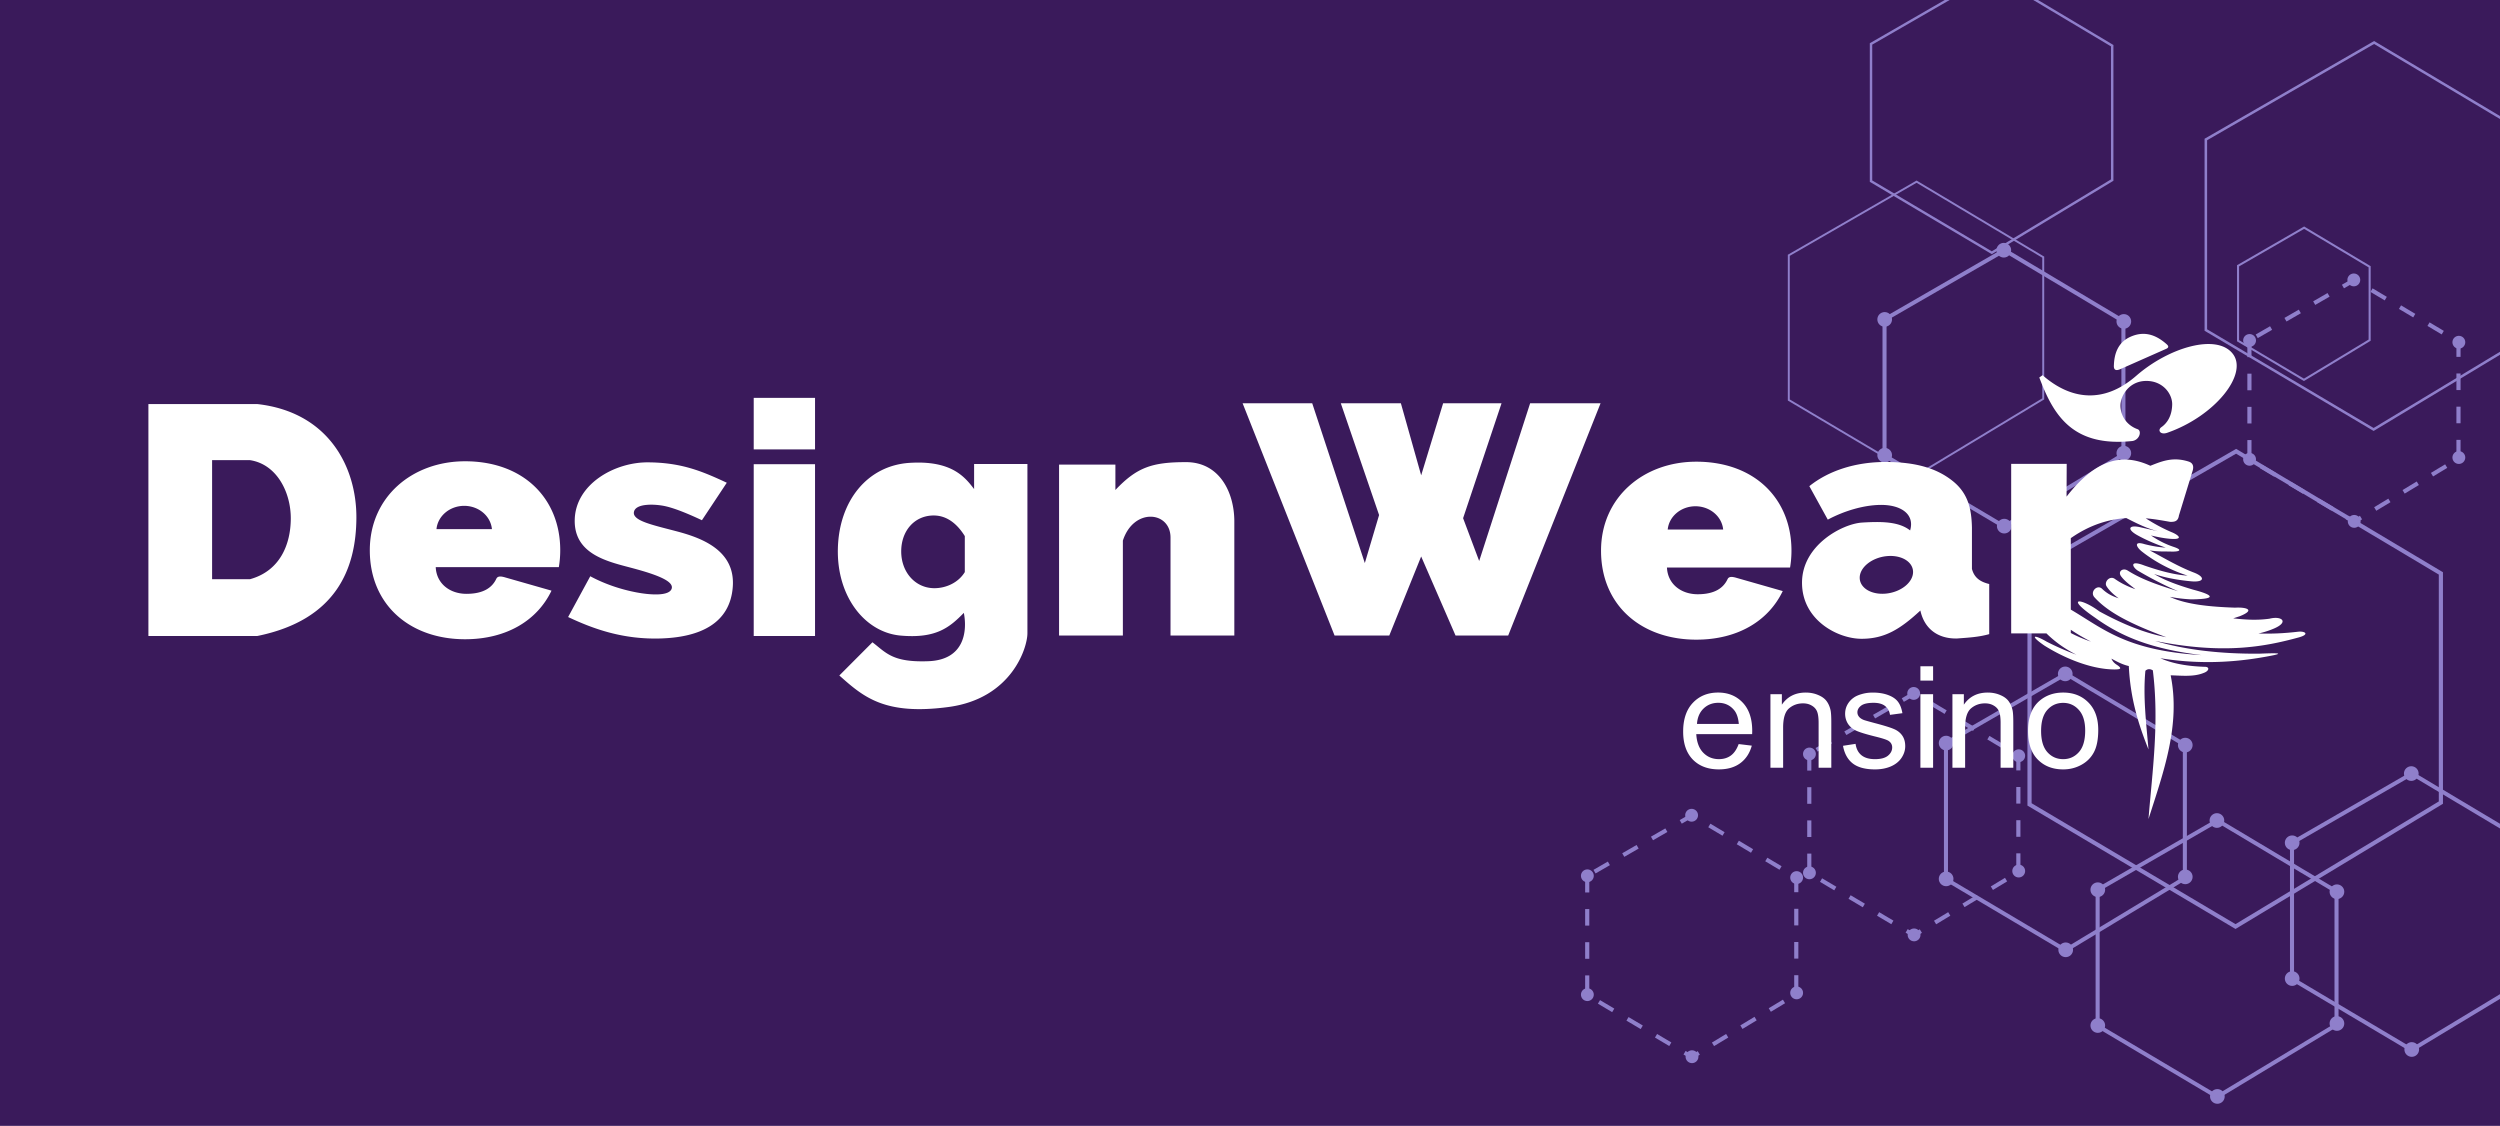 <?xml version="1.0" encoding="UTF-8" standalone="no"?>
<!-- Created with Inkscape (http://www.inkscape.org/) -->

<svg
   width="1299"
   height="585"
   viewBox="0 0 1299 585"
   version="1.1"
   id="svg1"
   xml:space="preserve"
   xmlns:xlink="http://www.w3.org/1999/xlink"
   xmlns="http://www.w3.org/2000/svg"
   xmlns:svg="http://www.w3.org/2000/svg"><defs
     id="defs1"><linearGradient
       id="linearGradient364"><stop
         style="stop-color:#7b5ec6;stop-opacity:1;"
         offset="0"
         id="stop364" /><stop
         style="stop-color:#7b5ec6;stop-opacity:0;"
         offset="1"
         id="stop365" /></linearGradient><linearGradient
       xlink:href="#linearGradient364"
       id="linearGradient365"
       x1="0"
       y1="-3.8286302e-08"
       x2="0"
       y2="52.136"
       gradientUnits="userSpaceOnUse"
       gradientTransform="matrix(3.78,0,0,5.466,1008.274,-962.731)" /><linearGradient
       xlink:href="#linearGradient364"
       id="linearGradient366"
       gradientUnits="userSpaceOnUse"
       gradientTransform="matrix(3.78,0,0,5.466,-1764.665,-704.208)"
       x1="0"
       y1="-3.8286302e-08"
       x2="0"
       y2="52.136" /></defs><rect
     style="fill:#3a1a5b;fill-opacity:1;stroke-width:5.287"
     id="rect1"
     width="1299.861"
     height="585.011"
     x="-4.2578126e-06"
     y="0" /><g
     id="g1"
     transform="translate(777.347,-74.78)"><g
       id="g2-0-3-9"
       transform="matrix(3.78,0,0,3.78,469.075,-135.718)"><circle
         style="fill:#8f7fcb;fill-opacity:1;stroke-width:1.296"
         id="path1-9-0-6-9"
         cx="17.099"
         cy="52.553"
         r="0.959" /><circle
         style="fill:#8f7fcb;fill-opacity:1;stroke-width:1.296"
         id="path1-8-2-2-8"
         cx="48.319"
         cy="52.817"
         r="0.959" /><circle
         style="fill:#8f7fcb;fill-opacity:1;stroke-width:1.296"
         id="path1-81-4-4-1"
         cx="48.319"
         cy="70.015"
         r="0.959" /><circle
         style="fill:#8f7fcb;fill-opacity:1;stroke-width:1.296"
         id="path1-1-4-6-2"
         cx="32.709"
         cy="79.54"
         r="0.959" /><circle
         style="fill:#8f7fcb;fill-opacity:1;stroke-width:1.296"
         id="path1-4-3-0-0"
         cx="17.099"
         cy="70.28"
         r="0.959" /><circle
         style="fill:#8f7fcb;fill-opacity:1;stroke-width:1.296"
         id="path1-5-1-9"
         cx="32.65"
         cy="43.518"
         r="0.959" /><path
         style="fill:none;fill-opacity:1;stroke:#8f7fcb;stroke-width:0.529;stroke-dasharray:none;stroke-opacity:1"
         d="m 17.078,52.56 v 17.763 l 15.617,9.27 15.571,-9.407 V 52.788 L 32.741,43.518 Z"
         id="path2-5-9-4" /></g><g
       id="g2-0-3-2"
       transform="matrix(3.98,0,0,3.98,133.882,31.589)"><circle
         style="fill:#8f7fcb;fill-opacity:1;stroke-width:1.296"
         id="path1-9-0-6-59"
         cx="17.099"
         cy="52.553"
         r="0.959" /><circle
         style="fill:#8f7fcb;fill-opacity:1;stroke-width:1.296"
         id="path1-8-2-2-17"
         cx="48.319"
         cy="52.817"
         r="0.959" /><circle
         style="fill:#8f7fcb;fill-opacity:1;stroke-width:1.296"
         id="path1-81-4-4-2"
         cx="48.319"
         cy="70.015"
         r="0.959" /><circle
         style="fill:#8f7fcb;fill-opacity:1;stroke-width:1.296"
         id="path1-1-4-6-7"
         cx="32.709"
         cy="79.54"
         r="0.959" /><circle
         style="fill:#8f7fcb;fill-opacity:1;stroke-width:1.296"
         id="path1-4-3-0-03"
         cx="17.099"
         cy="70.28"
         r="0.959" /><circle
         style="fill:#8f7fcb;fill-opacity:1;stroke-width:1.296"
         id="path1-5-1-72"
         cx="32.65"
         cy="43.518"
         r="0.959" /><path
         style="fill:none;fill-opacity:1;stroke:#8f7fcb;stroke-width:0.529;stroke-dasharray:none;stroke-opacity:1"
         d="m 17.078,52.56 v 17.763 l 15.617,9.27 15.571,-9.407 V 52.788 L 32.741,43.518 Z"
         id="path2-5-9-01" /></g><g
       id="g2-0-3-2-8"
       transform="matrix(3.98,0,0,3.98,244.613,327.918)"><circle
         style="fill:#8f7fcb;fill-opacity:1;stroke-width:1.296"
         id="path1-9-0-6-59-6"
         cx="17.099"
         cy="52.553"
         r="0.959" /><circle
         style="fill:#8f7fcb;fill-opacity:1;stroke-width:1.296"
         id="path1-8-2-2-17-50"
         cx="48.319"
         cy="52.817"
         r="0.959" /><circle
         style="fill:#8f7fcb;fill-opacity:1;stroke-width:1.296"
         id="path1-81-4-4-2-9"
         cx="48.319"
         cy="70.015"
         r="0.959" /><circle
         style="fill:#8f7fcb;fill-opacity:1;stroke-width:1.296"
         id="path1-1-4-6-7-0"
         cx="32.709"
         cy="79.54"
         r="0.959" /><circle
         style="fill:#8f7fcb;fill-opacity:1;stroke-width:1.296"
         id="path1-4-3-0-03-0"
         cx="17.099"
         cy="70.28"
         r="0.959" /><circle
         style="fill:#8f7fcb;fill-opacity:1;stroke-width:1.296"
         id="path1-5-1-72-6"
         cx="32.65"
         cy="43.518"
         r="0.959" /><path
         style="fill:none;fill-opacity:1;stroke:#8f7fcb;stroke-width:0.529;stroke-dasharray:none;stroke-opacity:1"
         d="m 17.078,52.56 v 17.763 l 15.617,9.27 15.571,-9.407 V 52.788 L 32.741,43.518 Z"
         id="path2-5-9-01-1" /></g><g
       id="g2-0-3-2-8-3"
       transform="matrix(3.98,0,0,3.98,345.613,303.525)"><circle
         style="fill:#8f7fcb;fill-opacity:1;stroke-width:1.296"
         id="path1-9-0-6-59-6-4"
         cx="17.099"
         cy="52.553"
         r="0.959" /><circle
         style="fill:#8f7fcb;fill-opacity:1;stroke-width:1.296"
         id="path1-8-2-2-17-50-4"
         cx="48.319"
         cy="52.817"
         r="0.959" /><circle
         style="fill:#8f7fcb;fill-opacity:1;stroke-width:1.296"
         id="path1-81-4-4-2-9-6"
         cx="48.319"
         cy="70.015"
         r="0.959" /><circle
         style="fill:#8f7fcb;fill-opacity:1;stroke-width:1.296"
         id="path1-1-4-6-7-0-0"
         cx="32.709"
         cy="79.54"
         r="0.959" /><circle
         style="fill:#8f7fcb;fill-opacity:1;stroke-width:1.296"
         id="path1-4-3-0-03-0-6"
         cx="17.099"
         cy="70.28"
         r="0.959" /><circle
         style="fill:#8f7fcb;fill-opacity:1;stroke-width:1.296"
         id="path1-5-1-72-6-6"
         cx="32.65"
         cy="43.518"
         r="0.959" /><path
         style="fill:none;fill-opacity:1;stroke:#8f7fcb;stroke-width:0.529;stroke-dasharray:none;stroke-opacity:1"
         d="m 17.078,52.56 v 17.763 l 15.617,9.27 15.571,-9.407 V 52.788 L 32.741,43.518 Z"
         id="path2-5-9-01-1-1" /></g><g
       id="g2-0-3-2-7"
       transform="matrix(3.98,0,0,3.98,165.809,251.729)"><circle
         style="fill:#8f7fcb;fill-opacity:1;stroke-width:1.296"
         id="path1-9-0-6-59-9"
         cx="17.099"
         cy="52.553"
         r="0.959" /><circle
         style="fill:#8f7fcb;fill-opacity:1;stroke-width:1.296"
         id="path1-8-2-2-17-5"
         cx="48.319"
         cy="52.817"
         r="0.959" /><circle
         style="fill:#8f7fcb;fill-opacity:1;stroke-width:1.296"
         id="path1-81-4-4-2-4"
         cx="48.319"
         cy="70.015"
         r="0.959" /><circle
         style="fill:#8f7fcb;fill-opacity:1;stroke-width:1.296"
         id="path1-1-4-6-7-3"
         cx="32.709"
         cy="79.54"
         r="0.959" /><circle
         style="fill:#8f7fcb;fill-opacity:1;stroke-width:1.296"
         id="path1-4-3-0-03-1"
         cx="17.099"
         cy="70.28"
         r="0.959" /><circle
         style="fill:#8f7fcb;fill-opacity:1;stroke-width:1.296"
         id="path1-5-1-72-2"
         cx="32.65"
         cy="43.518"
         r="0.959" /><path
         style="fill:none;fill-opacity:1;stroke:#8f7fcb;stroke-width:0.529;stroke-dasharray:none;stroke-opacity:1"
         d="m 17.078,52.56 v 17.763 l 15.617,9.27 15.571,-9.407 V 52.788 L 32.741,43.518 Z"
         id="path2-5-9-01-3" /></g><g
       id="g2-0-3-73-7"
       transform="matrix(3.483,0,0,3.483,331.974,68.648)"
       style="stroke-width:1.169"><circle
         style="fill:#8f7fcb;fill-opacity:1;stroke-width:1.516"
         id="path1-9-0-6-26-5"
         cx="17.099"
         cy="52.553"
         r="0.959" /><circle
         style="fill:#8f7fcb;fill-opacity:1;stroke-width:1.516"
         id="path1-8-2-2-0-45"
         cx="48.319"
         cy="52.817"
         r="0.959" /><circle
         style="fill:#8f7fcb;fill-opacity:1;stroke-width:1.516"
         id="path1-81-4-4-6-1"
         cx="48.319"
         cy="70.015"
         r="0.959" /><circle
         style="fill:#8f7fcb;fill-opacity:1;stroke-width:1.516"
         id="path1-1-4-6-1-9"
         cx="32.709"
         cy="79.54"
         r="0.959" /><circle
         style="fill:#8f7fcb;fill-opacity:1;stroke-width:1.516"
         id="path1-4-3-0-6-8"
         cx="17.099"
         cy="70.28"
         r="0.959" /><circle
         style="fill:#8f7fcb;fill-opacity:1;stroke-width:1.516"
         id="path1-5-1-5-7"
         cx="32.65"
         cy="43.518"
         r="0.959" /><path
         style="fill:none;fill-opacity:1;stroke:#8f7fcb;stroke-width:0.619;stroke-dasharray:2.475, 2.475;stroke-dashoffset:0;stroke-opacity:1"
         d="m 17.078,52.56 v 17.763 l 15.617,9.27 15.571,-9.407 V 52.788 L 32.741,43.518 Z"
         id="path2-5-9-9-5" /></g><g
       id="g2-0-3-73-7-1"
       transform="matrix(3.483,0,0,3.483,103.281,283.512)"
       style="stroke-width:1.169"><circle
         style="fill:#8f7fcb;fill-opacity:1;stroke-width:1.516"
         id="path1-9-0-6-26-5-3"
         cx="17.099"
         cy="52.553"
         r="0.959" /><circle
         style="fill:#8f7fcb;fill-opacity:1;stroke-width:1.516"
         id="path1-8-2-2-0-45-8"
         cx="48.319"
         cy="52.817"
         r="0.959" /><circle
         style="fill:#8f7fcb;fill-opacity:1;stroke-width:1.516"
         id="path1-81-4-4-6-1-7"
         cx="48.319"
         cy="70.015"
         r="0.959" /><circle
         style="fill:#8f7fcb;fill-opacity:1;stroke-width:1.516"
         id="path1-1-4-6-1-9-4"
         cx="32.709"
         cy="79.54"
         r="0.959" /><circle
         style="fill:#8f7fcb;fill-opacity:1;stroke-width:1.516"
         id="path1-4-3-0-6-8-2"
         cx="17.099"
         cy="70.28"
         r="0.959" /><circle
         style="fill:#8f7fcb;fill-opacity:1;stroke-width:1.516"
         id="path1-5-1-5-7-7"
         cx="32.65"
         cy="43.518"
         r="0.959" /><path
         style="fill:none;fill-opacity:1;stroke:#8f7fcb;stroke-width:0.619;stroke-dasharray:2.475, 2.475;stroke-dashoffset:0;stroke-opacity:1"
         d="m 17.078,52.56 v 17.763 l 15.617,9.27 15.571,-9.407 V 52.788 L 32.741,43.518 Z"
         id="path2-5-9-9-5-7" /></g><g
       id="g2-0-3-73-7-1-9"
       transform="matrix(3.483,0,0,3.483,-12.108,346.81)"
       style="stroke-width:1.169"><circle
         style="fill:#8f7fcb;fill-opacity:1;stroke-width:1.516"
         id="path1-9-0-6-26-5-3-8"
         cx="17.099"
         cy="52.553"
         r="0.959" /><circle
         style="fill:#8f7fcb;fill-opacity:1;stroke-width:1.516"
         id="path1-8-2-2-0-45-8-6"
         cx="48.319"
         cy="52.817"
         r="0.959" /><circle
         style="fill:#8f7fcb;fill-opacity:1;stroke-width:1.516"
         id="path1-81-4-4-6-1-7-5"
         cx="48.319"
         cy="70.015"
         r="0.959" /><circle
         style="fill:#8f7fcb;fill-opacity:1;stroke-width:1.516"
         id="path1-1-4-6-1-9-4-0"
         cx="32.709"
         cy="79.54"
         r="0.959" /><circle
         style="fill:#8f7fcb;fill-opacity:1;stroke-width:1.516"
         id="path1-4-3-0-6-8-2-2"
         cx="17.099"
         cy="70.28"
         r="0.959" /><circle
         style="fill:#8f7fcb;fill-opacity:1;stroke-width:1.516"
         id="path1-5-1-5-7-7-8"
         cx="32.65"
         cy="43.518"
         r="0.959" /><path
         style="fill:none;fill-opacity:1;stroke:#8f7fcb;stroke-width:0.619;stroke-dasharray:2.475, 2.475;stroke-dashoffset:0;stroke-opacity:1"
         d="m 17.078,52.56 v 17.763 l 15.617,9.27 15.571,-9.407 V 52.788 L 32.741,43.518 Z"
         id="path2-5-9-9-5-7-6" /></g><g
       id="g2-0-3-73-7-4"
       transform="matrix(3.483,0,0,3.483,480.227,67.49)"
       style="stroke-width:1.169"><circle
         style="fill:#8f7fcb;fill-opacity:1;stroke-width:1.516"
         id="path1-9-0-6-26-5-2"
         cx="17.099"
         cy="52.553"
         r="0.959" /><circle
         style="fill:#8f7fcb;fill-opacity:1;stroke-width:1.516"
         id="path1-8-2-2-0-45-3"
         cx="48.319"
         cy="52.817"
         r="0.959" /><circle
         style="fill:#8f7fcb;fill-opacity:1;stroke-width:1.516"
         id="path1-81-4-4-6-1-2"
         cx="48.319"
         cy="70.015"
         r="0.959" /><circle
         style="fill:#8f7fcb;fill-opacity:1;stroke-width:1.516"
         id="path1-1-4-6-1-9-2"
         cx="32.709"
         cy="79.54"
         r="0.959" /><circle
         style="fill:#8f7fcb;fill-opacity:1;stroke-width:1.516"
         id="path1-4-3-0-6-8-1"
         cx="17.099"
         cy="70.28"
         r="0.959" /><circle
         style="fill:#8f7fcb;fill-opacity:1;stroke-width:1.516"
         id="path1-5-1-5-7-6"
         cx="32.65"
         cy="43.518"
         r="0.959" /><path
         style="fill:none;fill-opacity:1;stroke:#8f7fcb;stroke-width:0.619;stroke-dasharray:2.475, 2.475;stroke-dashoffset:0;stroke-opacity:1"
         d="m 17.078,52.56 v 17.763 l 15.617,9.27 15.571,-9.407 V 52.788 L 32.741,43.518 Z"
         id="path2-5-9-9-5-8" /></g><path
       style="fill:none;fill-opacity:1;stroke:#8f7fcb;stroke-width:1.075;stroke-dasharray:none;stroke-opacity:1"
       d="m 385.542,212.893 v 38.931 l 34.237,20.316 34.137,-20.617 v -38.131 l -34.036,-20.316 z"
       id="path2-1-9-2-0" /><path
       style="fill:none;fill-opacity:1;stroke:#8f7fcb;stroke-width:1.267;stroke-dasharray:none;stroke-opacity:1"
       d="m 194.834,97.603 v 71.297 l 62.751,37.206 62.567,-37.756 V 98.519 L 257.768,61.313 Z"
       id="path2-1-9-2-0-0-0" /><path
       style="fill:none;fill-opacity:1;stroke:#8f7fcb;stroke-width:2.923;stroke-dasharray:none;stroke-opacity:1"
       d="m 534.186,353.571 v 164.436 l 144.726,85.811 144.303,-87.079 V 355.685 l -143.88,-85.811 z"
       id="path2-1-9-2-0-0-0-6" /><path
       style="fill:none;fill-opacity:1;stroke:#8f7fcb;stroke-width:2.161;stroke-dasharray:none;stroke-opacity:1"
       d="m 277.195,371.155 v 121.601 l 107.025,63.458 106.712,-64.395 V 372.718 l -106.399,-63.458 z"
       id="path2-1-9-2-0-0-0-1" /><path
       style="fill:none;fill-opacity:1;stroke:#8f7fcb;stroke-width:1.329;stroke-dasharray:none;stroke-opacity:1"
       d="m 368.805,147.259 v 99.006 l 87.18,51.667 86.925,-52.43 V 148.531 L 456.24,96.865 Z"
       id="path2-1-9-2-0-0-0-8-5-5" /><path
       style="fill:none;fill-opacity:1;stroke:#8f7fcb;stroke-width:1.009;stroke-dasharray:none;stroke-opacity:1"
       d="m 152.108,207.434 v 75.181 l 66.2,39.233 66.007,-39.813 v -73.635 l -65.813,-39.233 z"
       id="path2-1-9-2-0-0-0-8-5-5-7" /><path
       style="fill:none;fill-opacity:1;stroke:#8f7fcb;stroke-width:1.009;stroke-dasharray:none;stroke-opacity:1"
       d="m 95.639,-44.148 v 75.181 l 66.2,39.233 66.007,-39.813 v -73.635 l -65.813,-39.233 z"
       id="path2-1-9-2-0-0-0-8-5-5-7-2" /></g><path
     id="rect9"
     style="fill:#ffffff;fill-opacity:1;stroke-width:6.116"
     d="m 77.111,209.953 v 120.501 h 56.617 c 41.12,-8.375 51.332,-35.107 51.453,-61.427 0.12,-26.321 -14.422,-54.897 -51.453,-59.073 z m 33.096,29.145 h 19.699 c 14.01,2.144 21.233,16.814 21.188,30.325 -0.046,13.511 -5.631,27.232 -21.188,31.531 h -19.699 z m 440.082,2.318 v 88.824 h 33.152 v -49.335 c 5.602,-17.276 24.743,-15.314 24.757,-1.605 v 50.94 h 33.154 v -59.32 c 0.004,-14.891 -7.569,-30.799 -25.086,-30.79 -17.517,0.009 -25.472,2.592 -36.706,14.473 v -13.187 z m -185.568,28.895 12.917,-19.477 c -12.863,-6.01 -23.627,-10.51 -41.01,-10.595 -17.383,-0.084 -37.454,11.305 -37.996,29.643 -0.542,18.339 17.481,21.975 30.139,25.363 12.657,3.388 21.413,6.762 20.236,10.595 -1.177,3.832 -10.383,3.492 -18.514,1.926 -8.131,-1.565 -16.527,-4.403 -23.788,-8.347 l -11.517,21.189 c 12.86,6.059 28.33,11.79 48.33,11.13 19.999,-0.66 35.895,-7.666 37.243,-26.968 1.348,-19.302 -17.091,-25.518 -29.493,-28.787 -12.402,-3.269 -22.756,-5.409 -21.871,-9.995 0.885,-4.586 11.008,-4.154 16.381,-2.954 5.373,1.201 12.752,4.363 18.944,7.277 z m 111.834,-29.953 c -1.245,0.01 -2.545,0.058 -3.903,0.143 -21.721,1.365 -36.662,19.44 -37.296,44.494 -0.634,25.054 14.126,43.606 32.577,45.252 18.451,1.647 25.496,-4.251 32.879,-11.805 1.866,9.621 0.245,24.422 -18.418,25.122 -18.662,0.7 -21.881,-4.344 -29.076,-9.836 l -17.202,17.253 c 12.628,11.282 23.621,20.78 56.646,16.391 33.025,-4.389 41.183,-31.002 41.082,-38.488 v -87.778 h -27.704 v 13.014 c -4.517,-5.93 -10.906,-13.913 -29.585,-13.762 z m 8.622,27.491 c 7.101,0 12.406,4.695 16.135,10.713 v 18.692 c -3.328,5.49 -9.726,8.369 -15.784,8.373 -9.946,-10e-4 -17.259,-8.317 -17.258,-19.103 4.3e-4,-10.785 6.962,-18.673 16.907,-18.675 z m -93.547,-26.646 h 31.861 v 89.251 h -31.861 z m 0,-34.459 h 31.861 v 26.754 h -31.861 z m 588.229,33.302 c -15.91,-0.036 -29.881,4.635 -39.73,12.564 l 9.589,17.403 c 8.917,-4.775 18.939,-7.536 27.171,-7.659 11.047,-0.165 18.078,4.958 15.604,13.259 -5.788,-4.595 -14.766,-4.723 -24.964,-4.086 -10.198,0.637 -31.15,11.692 -31.205,31.178 -0.056,19.485 18.52,29.141 30.747,29.208 12.227,0.067 20.369,-5.077 30.75,-14.68 2.067,9.479 9.1,14.734 19.029,14.53 5.582,-0.438 11.162,-0.675 16.744,-2.272 v -26.03 c -4.118,-1.027 -7.681,-2.842 -8.982,-7.87 v -21.491 c -0.227,-9.675 -1.963,-17.769 -10.047,-24.214 -8.084,-6.445 -18.796,-9.802 -34.706,-9.839 z m 2.119,48.828 a 9.604,14.013 78.249 0 1 12.049,8.325 9.604,14.013 78.249 0 1 -13.86,11.212 9.604,14.013 78.249 0 1 -13.86,-8.213 9.604,14.013 78.249 0 1 13.86,-11.212 9.604,14.013 78.249 0 1 1.81,-0.112 z m -740.356,-49.194 c -27.323,0 -49.472,18.431 -49.472,46.236 0,28.562 21.083,46.236 49.472,46.236 21.662,0 37.587,-9.845 44.941,-25.251 l -23.933,-6.835 c -2.756,-0.842 -4.142,-0.65 -4.76,0.7 -2.167,4.553 -6.636,7.754 -15.385,7.792 -8.749,0.037 -15.695,-5.312 -16.084,-13.864 h 63.965 c 0.474,-2.821 0.728,-5.748 0.728,-8.778 0,-26.746 -18.952,-46.236 -49.472,-46.236 z m -0.436,23.155 a 14.481,13.257 0 0 1 14.425,12.106 h -28.815 a 14.481,13.257 0 0 1 14.391,-12.106 z m 640.184,-22.939 c -27.323,1e-5 -49.472,18.431 -49.472,46.236 0,28.562 21.083,46.236 49.472,46.236 21.662,0 37.587,-9.845 44.941,-25.251 l -23.933,-6.835 c -2.756,-0.842 -4.142,-0.65 -4.76,0.7 -2.167,4.553 -6.636,7.754 -15.385,7.792 -8.749,0.037 -15.695,-5.312 -16.084,-13.864 h 63.965 c 0.474,-2.821 0.728,-5.748 0.728,-8.778 0,-26.746 -18.952,-46.236 -49.472,-46.236 z m -0.436,23.155 a 14.481,13.257 0 0 1 14.425,12.106 h -28.815 a 14.481,13.257 0 0 1 14.391,-12.106 z m -235.279,-53.525 h 36.166 l 27.34,83.045 7.412,-24.96 -19.898,-58.085 h 31.215 l 10.549,37.456 11.41,-37.456 h 30.354 l -19.981,59.721 8.356,22.254 26.479,-81.974 h 36.597 L 783.647,330.24 h -27.34 l -17.868,-41.094 -16.576,41.094 h -28.416 z m 455.995,-17.69 23.851,-10.559 c 1.548,-0.68 1.343,-1.499 0.222,-2.481 -5.672,-5.005 -11.738,-6.944 -18.785,-3.783 -6.479,2.906 -8.359,8.834 -8.56,14.75 -0.177,2.29 0.811,3.111 3.272,2.072 z m 28.458,46.875 c -4.773,0.046 -8.761,1.722 -12.793,3.304 -13.231,-6.116 -27.275,-4.947 -43.535,16.042 l 0.076,-17.027 h -28.847 v 88.083 h 18.323 c 4.126,4.09 9.174,7.836 15.567,11.081 -5.37,-1.992 -10.492,-4.25 -15.387,-6.75 -6.594,-3.873 -9.257,-3.527 -1.291,1.976 10.635,6.69 24.446,12.338 36.268,12.423 3.115,0.024 4.625,-0.326 1.269,-2.5 -1.222,-0.791 -2.106,-1.767 -2.668,-3.115 2.797,1.5 5.548,3.043 9.041,3.851 0.811,17.202 5.152,30.659 10.225,43.341 -1.177,-13.697 -2.893,-27.455 -1.613,-40.881 1.179,-1.082 2.48,-1.057 3.873,-0.213 3.374,27.191 -0.223,51.957 -2.261,77.266 7.817,-24.478 16.751,-48.84 11.518,-74.698 5.952,0.174 12.09,0.872 17.224,-1.26 2.853,-0.999 3.228,-3.244 0.349,-3.158 -9.13,-0.298 -16.838,-1.74 -22.954,-4.464 17.864,2.917 34.988,2.502 51.601,-0.223 13.02,-2.182 12.75,-2.691 -0.315,-2.124 -19.466,0.1 -37.657,-1.801 -53.979,-6.641 35.481,7.099 56.713,3.084 74.665,-1.824 5.726,-1.565 3.414,-3.405 -0.565,-2.936 -6.848,0.807 -13.691,1.138 -20.389,0.906 2.865,-0.629 5.461,-1.485 7.801,-2.473 8.357,-3.463 4.314,-6.85 -2.093,-5.21 -6.404,0.869 -11.992,0.574 -18.839,-0.182 l 3.474,-1.141 c 8.574,-3.461 2.832,-4.742 -2.553,-4.418 -12.576,-0.43 -25.312,-1.58 -33.858,-5.624 3.645,0.675 7.438,1.165 11.248,1.313 15.22,-0.176 9.486,-2.788 1.05,-4.99 -7.624,-2.237 -14.85,-4.77 -20.479,-8.204 6.089,2.102 13.052,3.254 19.534,3.839 6.955,0.543 7.012,-2.443 0.765,-4.718 -8.243,-3.22 -14.954,-7.354 -22.601,-11.379 4.743,0.765 7.646,0.506 10.97,0.615 4.779,0.157 6.316,-0.84 1.459,-2.444 -4.33,-1.43 -8.222,-3.493 -11.742,-5.925 3.695,0.896 6.619,1.4 9.048,1.652 8.511,0.878 5.417,-1.87 1.525,-3.42 -5.12,-2.205 -9.414,-4.623 -13.294,-7.145 4.706,0.404 8.952,1.189 12.588,1.831 2.217,0.099 4.227,-0.171 4.643,-3.255 l 7.231,-23.608 c 0.554,-2.277 -0.123,-3.801 -2.207,-4.464 -2.572,-0.814 -4.903,-1.13 -7.072,-1.109 z m -25.288,30.478 c 5.261,2.666 10.49,5.393 16.703,6.903 l -9.004,-2.025 c -6.378,-1.623 -7.744,0.855 -1.798,4.11 4.502,2.495 9.504,4.586 14.571,6.368 -3.762,-0.218 -7.386,-0.89 -10.938,-1.792 -5.985,-1.857 -4.302,1.66 -1.191,4.011 6.272,4.901 14.31,9.398 23.539,12.336 -7.356,-0.455 -15.015,-2.687 -22.386,-5.22 -7.876,-3.054 -6.474,0.607 -3.649,2.541 6.564,3.91 13.918,7.693 21.085,10.812 -9.134,-2.91 -18.314,-5.741 -26.265,-10.81 -2.546,-1.523 -5.342,0.579 -3.231,3.212 1.873,2.458 4.673,4.455 7.321,6.528 -4.963,-1.748 -8.001,-3.496 -10.549,-5.244 -2.667,-2.126 -5.813,1.342 -4.522,3.638 1.454,2.324 3.681,4.393 6.351,6.314 -3.511,-1.126 -5.983,-2.453 -8.478,-4.791 -2.487,-2.705 -6.594,1.312 -4.198,4.176 7.177,7.97 18.893,13.939 37.432,20.842 -12.213,-2.324 -23.871,-7.462 -34.83,-13.438 -8.977,-6.782 -18.625,-8.005 -2.132,3.333 13.675,9.835 29.145,16.208 55.367,19.413 -39.34,-2.362 -51.243,-13.816 -68.031,-23.652 V 279.623 c 10.256,-7.176 20.067,-9.835 28.832,-10.434 z m -28.832,58.034 c 3.163,2.145 6.503,4.108 10.5,6.174 -4.026,-1.376 -7.392,-2.873 -10.5,-4.481 z m -14.69,-132.276 c 14.597,12.762 31.718,15.098 48.711,0.303 16.994,-14.795 41.738,-22.045 50.081,-11.502 8.343,10.543 -9.237,32.553 -34.098,41.165 -3.55,1.159 -4.975,-1.38 -3.044,-2.876 3.235,-2.194 5.583,-6.081 5.721,-11.77 0.139,-5.689 -4.965,-12.515 -13.754,-12.329 -8.789,0.185 -13.336,7.902 -13.117,13.246 0.219,5.344 3.56,9.862 8.732,11.77 2.465,0.658 1.395,5.524 -2.5,6.196 -31.273,3.3 -41.131,-13.628 -48.407,-32.993 z m -157.884,191.667 6.818,0.827 c -1.075,3.908 -3.067,6.941 -5.975,9.099 -2.908,2.158 -6.622,3.237 -11.143,3.237 -5.694,0 -10.214,-1.714 -13.562,-5.143 -3.323,-3.453 -4.985,-8.284 -4.985,-14.494 0,-6.426 1.686,-11.413 5.058,-14.962 3.372,-3.549 7.746,-5.323 13.122,-5.323 5.205,0 9.457,1.738 12.756,5.215 3.299,3.477 4.948,8.368 4.948,14.674 0,0.384 -0.014,0.959 -0.038,1.726 h -29.031 c 0.245,4.196 1.454,7.409 3.629,9.639 2.175,2.23 4.887,3.345 8.137,3.345 2.419,0 4.484,-0.623 6.195,-1.87 1.711,-1.247 3.067,-3.237 4.069,-5.97 z m -21.663,-10.466 h 21.736 c -0.293,-3.213 -1.124,-5.623 -2.493,-7.229 -2.102,-2.494 -4.826,-3.74 -8.174,-3.74 -3.03,0 -5.584,0.995 -7.661,2.985 -2.053,1.99 -3.189,4.651 -3.409,7.984 z m 38.164,22.766 v -38.195 h 5.938 v 5.431 c 2.859,-4.196 6.989,-6.294 12.389,-6.294 2.346,0 4.496,0.419 6.451,1.259 1.979,0.815 3.458,1.894 4.435,3.237 0.978,1.343 1.662,2.937 2.053,4.783 0.244,1.199 0.366,3.297 0.366,6.294 v 23.485 h -6.598 v -23.234 c 0,-2.637 -0.257,-4.604 -0.77,-5.898 -0.513,-1.319 -1.43,-2.362 -2.749,-3.129 -1.295,-0.791 -2.822,-1.187 -4.582,-1.187 -2.81,0 -5.242,0.875 -7.294,2.625 -2.028,1.75 -3.042,5.071 -3.042,9.962 v 20.86 z m 37.711,-11.401 6.525,-1.007 c 0.366,2.566 1.381,4.532 3.042,5.898 1.686,1.367 4.032,2.05 7.038,2.05 3.03,0 5.278,-0.599 6.744,-1.798 1.466,-1.223 2.199,-2.649 2.199,-4.28 0,-1.463 -0.648,-2.613 -1.943,-3.453 -0.904,-0.575 -3.152,-1.307 -6.745,-2.194 -4.838,-1.199 -8.198,-2.23 -10.08,-3.093 -1.857,-0.887 -3.275,-2.098 -4.252,-3.633 -0.953,-1.559 -1.43,-3.273 -1.43,-5.143 0,-1.702 0.391,-3.273 1.173,-4.711 0.806,-1.463 1.894,-2.673 3.262,-3.632 1.026,-0.743 2.419,-1.367 4.179,-1.87 1.784,-0.527 3.69,-0.791 5.718,-0.791 3.055,0 5.73,0.432 8.027,1.295 2.321,0.863 4.032,2.038 5.132,3.525 1.1,1.463 1.857,3.429 2.273,5.898 l -6.451,0.863 c -0.293,-1.966 -1.149,-3.501 -2.566,-4.604 -1.393,-1.103 -3.372,-1.654 -5.938,-1.654 -3.03,0 -5.193,0.492 -6.488,1.475 -1.295,0.983 -1.943,2.134 -1.943,3.453 0,0.839 0.269,1.594 0.806,2.266 0.538,0.695 1.381,1.271 2.529,1.726 0.66,0.24 2.603,0.791 5.828,1.654 4.667,1.223 7.917,2.23 9.75,3.021 1.857,0.767 3.311,1.894 4.362,3.381 1.051,1.487 1.576,3.333 1.576,5.539 0,2.158 -0.648,4.196 -1.943,6.114 -1.271,1.894 -3.116,3.369 -5.535,4.424 -2.419,1.031 -5.156,1.547 -8.211,1.547 -5.058,0 -8.919,-1.031 -11.583,-3.093 -2.639,-2.062 -4.325,-5.119 -5.058,-9.171 z m 40.21,-33.879 v -7.445 h 6.598 v 7.445 z m 0,45.28 v -38.195 h 6.598 v 38.195 z m 16.641,0 v -38.195 h 5.938 v 5.431 c 2.859,-4.196 6.989,-6.294 12.389,-6.294 2.346,0 4.496,0.419 6.451,1.259 1.979,0.815 3.458,1.894 4.435,3.237 0.977,1.343 1.662,2.937 2.053,4.783 0.244,1.199 0.366,3.297 0.366,6.294 v 23.485 h -6.598 v -23.234 c 0,-2.637 -0.257,-4.604 -0.77,-5.898 -0.513,-1.319 -1.429,-2.362 -2.749,-3.129 -1.295,-0.791 -2.822,-1.187 -4.582,-1.187 -2.81,0 -5.242,0.875 -7.294,2.625 -2.028,1.75 -3.042,5.071 -3.042,9.962 v 20.86 z m 39.294,-19.098 c 0,-7.073 2.004,-12.312 6.011,-15.717 3.348,-2.829 7.429,-4.244 12.243,-4.244 5.351,0 9.726,1.726 13.123,5.179 3.397,3.429 5.095,8.176 5.095,14.242 0,4.915 -0.757,8.787 -2.273,11.617 -1.491,2.805 -3.678,4.987 -6.561,6.546 -2.859,1.558 -5.987,2.338 -9.384,2.338 -5.449,0 -9.86,-1.714 -13.232,-5.143 -3.348,-3.429 -5.022,-8.368 -5.022,-14.818 z m 6.781,0 c 0,4.891 1.087,8.56 3.262,11.005 2.175,2.422 4.912,3.632 8.211,3.632 3.275,0 5.999,-1.223 8.174,-3.668 2.175,-2.446 3.262,-6.174 3.262,-11.185 0,-4.723 -1.1,-8.296 -3.299,-10.718 -2.175,-2.446 -4.887,-3.668 -8.137,-3.668 -3.299,0 -6.036,1.211 -8.211,3.632 -2.175,2.422 -3.262,6.078 -3.262,10.969 z" /></svg>
